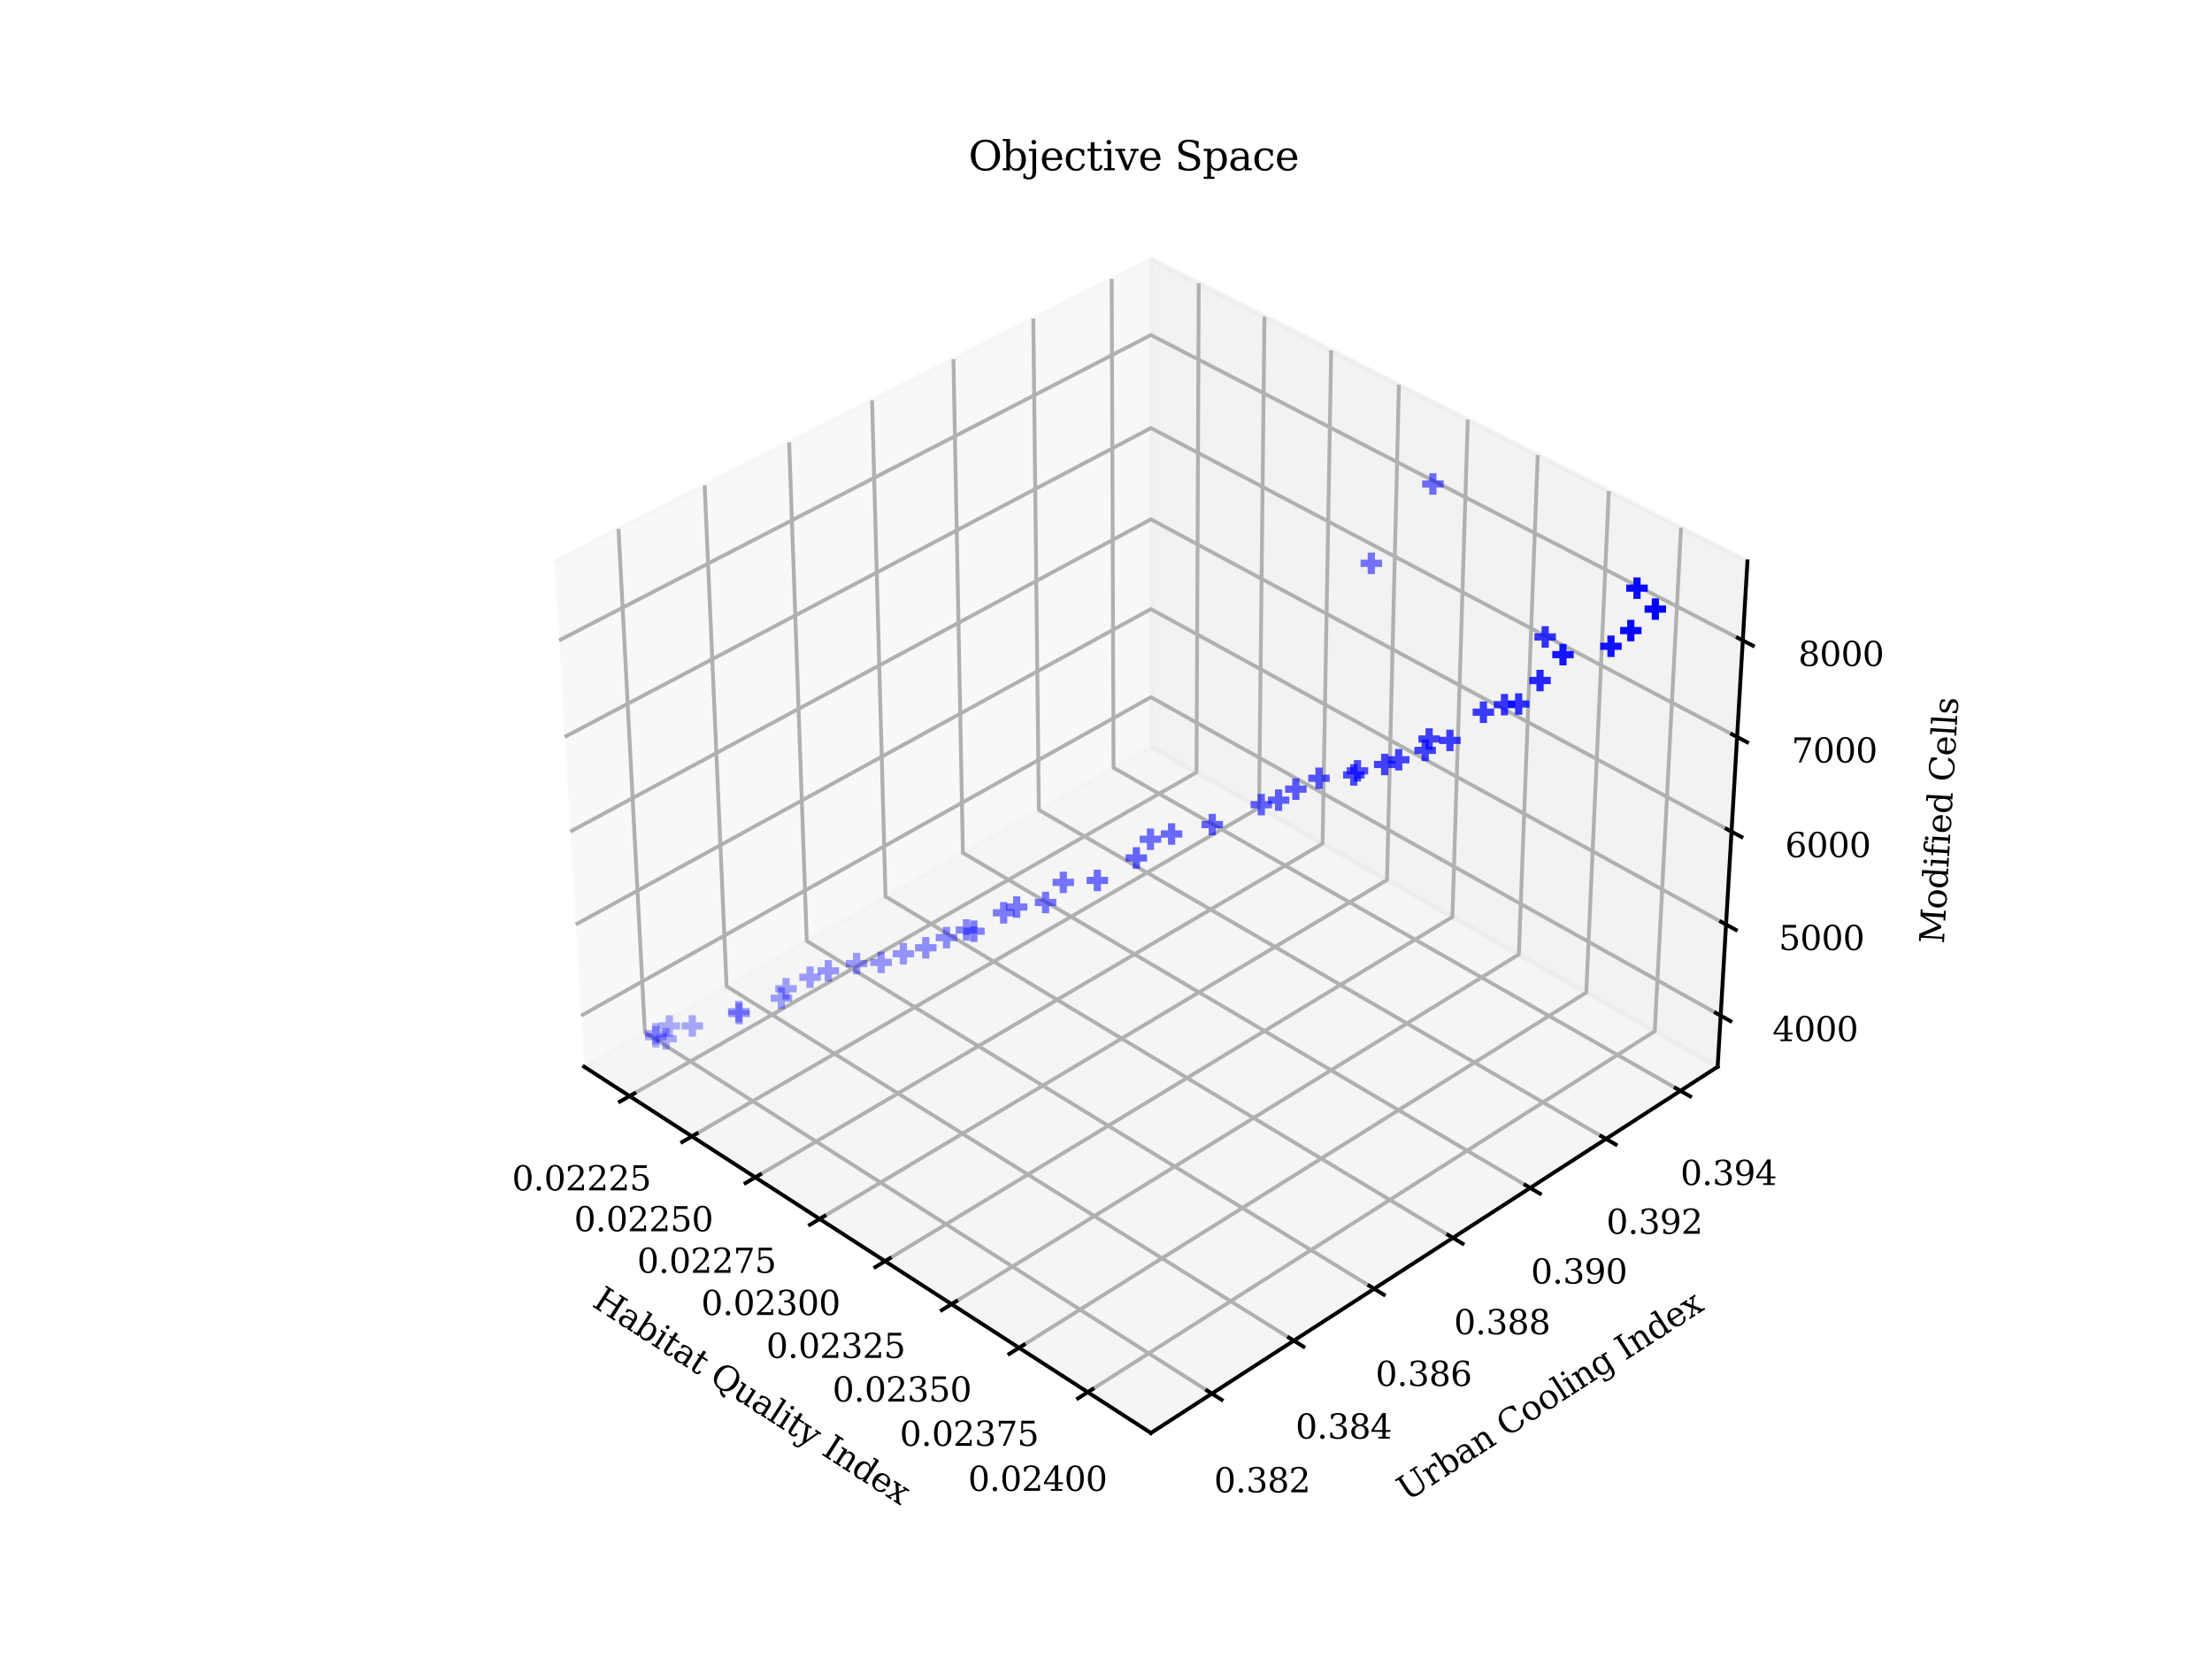 <?xml version="1.0" encoding="utf-8" standalone="no"?>
<!DOCTYPE svg PUBLIC "-//W3C//DTD SVG 1.1//EN"
  "http://www.w3.org/Graphics/SVG/1.1/DTD/svg11.dtd">
<svg xmlns:xlink="http://www.w3.org/1999/xlink" width="460.8pt" height="345.6pt" viewBox="0 0 460.8 345.6" xmlns="http://www.w3.org/2000/svg" version="1.1">
 <defs>
  <style type="text/css">*{stroke-linejoin: round; stroke-linecap: butt}</style>
 </defs>
 <g id="figure_1">
  <g id="patch_1">
   <path d="M 0 345.6 
L 460.8 345.6 
L 460.8 0 
L 0 0 
z
" style="fill: #ffffff"/>
  </g>
  <g id="patch_2">
   <path d="M 103.104 307.584 
L 369.216 307.584 
L 369.216 41.472 
L 103.104 41.472 
z
" style="fill: #ffffff"/>
  </g>
  <g id="pane3d_1">
   <g id="patch_3">
    <path d="M 121.692 222.221 
L 239.756 155.538 
L 239.756 53.947 
L 115.487 116.947 
" style="fill: #f2f2f2; opacity: 0.5; stroke: #f2f2f2; stroke-linejoin: miter"/>
   </g>
  </g>
  <g id="pane3d_2">
   <g id="patch_4">
    <path d="M 239.756 155.538 
L 357.82 222.221 
L 364.025 116.947 
L 239.756 53.947 
" style="fill: #e6e6e6; opacity: 0.5; stroke: #e6e6e6; stroke-linejoin: miter"/>
   </g>
  </g>
  <g id="pane3d_3">
   <g id="patch_5">
    <path d="M 121.692 222.221 
L 239.756 298.518 
L 357.82 222.221 
L 239.756 155.538 
" style="fill: #ececec; opacity: 0.5; stroke: #ececec; stroke-linejoin: miter"/>
   </g>
  </g>
  <g id="axis3d_1">
   <g id="line2d_1">
    <path d="M 121.692 222.221 
L 239.756 298.518 
" style="fill: none; stroke: #000000; stroke-width: 0.8; stroke-linecap: square"/>
   </g>
   <g id="text_1">
    <!-- Habitat Quality Index -->
    <g transform="translate(123.109 271.967) rotate(-327.128) scale(0.07 -0.07)">
     <defs>
      <path id="DejaVuSerif-48" d="M 353 0 
L 353 331 
L 947 331 
L 947 4331 
L 353 4331 
L 353 4666 
L 2175 4666 
L 2175 4331 
L 1581 4331 
L 1581 2719 
L 4000 2719 
L 4000 4331 
L 3406 4331 
L 3406 4666 
L 5228 4666 
L 5228 4331 
L 4634 4331 
L 4634 331 
L 5228 331 
L 5228 0 
L 3406 0 
L 3406 331 
L 4000 331 
L 4000 2338 
L 1581 2338 
L 1581 331 
L 2175 331 
L 2175 0 
L 353 0 
z
" transform="scale(0.016)"/>
      <path id="DejaVuSerif-61" d="M 2547 1044 
L 2547 1747 
L 1806 1747 
Q 1378 1747 1168 1562 
Q 959 1378 959 997 
Q 959 650 1171 447 
Q 1384 244 1747 244 
Q 2106 244 2326 466 
Q 2547 688 2547 1044 
z
M 3122 2075 
L 3122 331 
L 3634 331 
L 3634 0 
L 2547 0 
L 2547 359 
Q 2356 128 2106 18 
Q 1856 -91 1522 -91 
Q 969 -91 644 203 
Q 319 497 319 997 
Q 319 1513 691 1797 
Q 1063 2081 1741 2081 
L 2547 2081 
L 2547 2309 
Q 2547 2688 2317 2895 
Q 2088 3103 1672 3103 
Q 1328 3103 1125 2947 
Q 922 2791 872 2484 
L 575 2484 
L 575 3156 
Q 875 3284 1158 3348 
Q 1441 3413 1709 3413 
Q 2400 3413 2761 3070 
Q 3122 2728 3122 2075 
z
" transform="scale(0.016)"/>
      <path id="DejaVuSerif-62" d="M 738 331 
L 738 4531 
L 184 4531 
L 184 4863 
L 1313 4863 
L 1313 2803 
Q 1481 3116 1742 3264 
Q 2003 3413 2388 3413 
Q 3000 3413 3387 2928 
Q 3775 2444 3775 1663 
Q 3775 881 3387 395 
Q 3000 -91 2388 -91 
Q 2003 -91 1742 57 
Q 1481 206 1313 519 
L 1313 0 
L 184 0 
L 184 331 
L 738 331 
z
M 1313 1497 
Q 1313 897 1542 583 
Q 1772 269 2209 269 
Q 2650 269 2876 622 
Q 3103 975 3103 1663 
Q 3103 2353 2876 2703 
Q 2650 3053 2209 3053 
Q 1772 3053 1542 2737 
Q 1313 2422 1313 1825 
L 1313 1497 
z
" transform="scale(0.016)"/>
      <path id="DejaVuSerif-69" d="M 622 4353 
Q 622 4497 726 4603 
Q 831 4709 978 4709 
Q 1122 4709 1226 4603 
Q 1331 4497 1331 4353 
Q 1331 4206 1228 4103 
Q 1125 4000 978 4000 
Q 831 4000 726 4103 
Q 622 4206 622 4353 
z
M 1356 331 
L 1900 331 
L 1900 0 
L 231 0 
L 231 331 
L 781 331 
L 781 2988 
L 231 2988 
L 231 3322 
L 1356 3322 
L 1356 331 
z
" transform="scale(0.016)"/>
      <path id="DejaVuSerif-74" d="M 691 2988 
L 184 2988 
L 184 3322 
L 691 3322 
L 691 4353 
L 1269 4353 
L 1269 3322 
L 2350 3322 
L 2350 2988 
L 1269 2988 
L 1269 878 
Q 1269 456 1350 337 
Q 1431 219 1650 219 
Q 1875 219 1978 351 
Q 2081 484 2088 781 
L 2522 781 
Q 2497 328 2275 118 
Q 2053 -91 1600 -91 
Q 1103 -91 897 129 
Q 691 350 691 878 
L 691 2988 
z
" transform="scale(0.016)"/>
      <path id="DejaVuSerif-20" transform="scale(0.016)"/>
      <path id="DejaVuSerif-51" d="M 2700 -91 
Q 1628 -91 993 567 
Q 359 1225 359 2328 
Q 359 2894 529 3339 
Q 700 3784 1050 4134 
Q 1356 4441 1750 4595 
Q 2144 4750 2625 4750 
Q 3641 4750 4266 4084 
Q 4891 3419 4891 2328 
Q 4891 1403 4422 773 
Q 3953 144 3128 -38 
Q 3297 -247 3539 -347 
Q 3781 -447 4122 -447 
L 4219 -447 
L 4219 -1025 
Q 3691 -1000 3314 -767 
Q 2938 -534 2700 -91 
z
M 2625 244 
Q 3391 244 3781 770 
Q 4172 1297 4172 2328 
Q 4172 3363 3781 3889 
Q 3391 4416 2625 4416 
Q 1856 4416 1465 3889 
Q 1075 3363 1075 2328 
Q 1075 1297 1465 770 
Q 1856 244 2625 244 
z
" transform="scale(0.016)"/>
      <path id="DejaVuSerif-75" d="M 2266 3322 
L 3341 3322 
L 3341 331 
L 3884 331 
L 3884 0 
L 2766 0 
L 2766 588 
Q 2606 256 2353 82 
Q 2100 -91 1766 -91 
Q 1213 -91 952 223 
Q 691 538 691 1209 
L 691 2988 
L 172 2988 
L 172 3322 
L 1269 3322 
L 1269 1388 
Q 1269 781 1417 556 
Q 1566 331 1947 331 
Q 2347 331 2556 625 
Q 2766 919 2766 1478 
L 2766 2988 
L 2266 2988 
L 2266 3322 
z
" transform="scale(0.016)"/>
      <path id="DejaVuSerif-6c" d="M 1313 331 
L 1856 331 
L 1856 0 
L 184 0 
L 184 331 
L 738 331 
L 738 4531 
L 184 4531 
L 184 4863 
L 1313 4863 
L 1313 331 
z
" transform="scale(0.016)"/>
      <path id="DejaVuSerif-79" d="M 1381 -609 
L 1600 -56 
L 359 2988 
L -19 2988 
L -19 3322 
L 1509 3322 
L 1509 2988 
L 978 2988 
L 1913 703 
L 2847 2988 
L 2350 2988 
L 2350 3322 
L 3597 3322 
L 3597 2988 
L 3225 2988 
L 1703 -750 
Q 1547 -1138 1356 -1280 
Q 1166 -1422 819 -1422 
Q 672 -1422 517 -1397 
Q 363 -1372 206 -1325 
L 206 -691 
L 500 -691 
Q 519 -903 608 -995 
Q 697 -1088 884 -1088 
Q 1056 -1088 1161 -992 
Q 1266 -897 1381 -609 
z
" transform="scale(0.016)"/>
      <path id="DejaVuSerif-49" d="M 1581 331 
L 2175 331 
L 2175 0 
L 353 0 
L 353 331 
L 947 331 
L 947 4331 
L 353 4331 
L 353 4666 
L 2175 4666 
L 2175 4331 
L 1581 4331 
L 1581 331 
z
" transform="scale(0.016)"/>
      <path id="DejaVuSerif-6e" d="M 263 0 
L 263 331 
L 781 331 
L 781 2988 
L 231 2988 
L 231 3322 
L 1356 3322 
L 1356 2731 
Q 1516 3069 1770 3241 
Q 2025 3413 2363 3413 
Q 2913 3413 3172 3097 
Q 3431 2781 3431 2113 
L 3431 331 
L 3944 331 
L 3944 0 
L 2356 0 
L 2356 331 
L 2853 331 
L 2853 1931 
Q 2853 2541 2703 2767 
Q 2553 2994 2175 2994 
Q 1775 2994 1565 2701 
Q 1356 2409 1356 1850 
L 1356 331 
L 1856 331 
L 1856 0 
L 263 0 
z
" transform="scale(0.016)"/>
      <path id="DejaVuSerif-64" d="M 3359 331 
L 3909 331 
L 3909 0 
L 2784 0 
L 2784 519 
Q 2616 206 2355 57 
Q 2094 -91 1709 -91 
Q 1097 -91 708 395 
Q 319 881 319 1663 
Q 319 2444 706 2928 
Q 1094 3413 1709 3413 
Q 2094 3413 2355 3264 
Q 2616 3116 2784 2803 
L 2784 4531 
L 2241 4531 
L 2241 4863 
L 3359 4863 
L 3359 331 
z
M 2784 1497 
L 2784 1825 
Q 2784 2422 2554 2737 
Q 2325 3053 1888 3053 
Q 1444 3053 1217 2703 
Q 991 2353 991 1663 
Q 991 975 1217 622 
Q 1444 269 1888 269 
Q 2325 269 2554 583 
Q 2784 897 2784 1497 
z
" transform="scale(0.016)"/>
      <path id="DejaVuSerif-65" d="M 3469 1600 
L 991 1600 
L 991 1575 
Q 991 903 1244 561 
Q 1497 219 1991 219 
Q 2369 219 2611 417 
Q 2853 616 2950 1006 
L 3413 1006 
Q 3275 459 2904 184 
Q 2534 -91 1931 -91 
Q 1203 -91 761 389 
Q 319 869 319 1663 
Q 319 2450 753 2931 
Q 1188 3413 1894 3413 
Q 2647 3413 3050 2948 
Q 3453 2484 3469 1600 
z
M 2791 1931 
Q 2772 2513 2545 2808 
Q 2319 3103 1894 3103 
Q 1497 3103 1269 2806 
Q 1041 2509 991 1931 
L 2791 1931 
z
" transform="scale(0.016)"/>
      <path id="DejaVuSerif-78" d="M 1863 2028 
L 2559 2988 
L 2113 2988 
L 2113 3322 
L 3391 3322 
L 3391 2988 
L 2950 2988 
L 2059 1759 
L 3097 331 
L 3531 331 
L 3531 0 
L 1997 0 
L 1997 331 
L 2419 331 
L 1697 1325 
L 972 331 
L 1403 331 
L 1403 0 
L 141 0 
L 141 331 
L 581 331 
L 1497 1594 
L 488 2988 
L 78 2988 
L 78 3322 
L 1563 3322 
L 1563 2988 
L 1166 2988 
L 1863 2028 
z
" transform="scale(0.016)"/>
     </defs>
     <use xlink:href="#DejaVuSerif-48"/>
     <use xlink:href="#DejaVuSerif-61" x="87.207"/>
     <use xlink:href="#DejaVuSerif-62" x="146.826"/>
     <use xlink:href="#DejaVuSerif-69" x="210.84"/>
     <use xlink:href="#DejaVuSerif-74" x="242.822"/>
     <use xlink:href="#DejaVuSerif-61" x="283.008"/>
     <use xlink:href="#DejaVuSerif-74" x="342.627"/>
     <use xlink:href="#DejaVuSerif-20" x="382.812"/>
     <use xlink:href="#DejaVuSerif-51" x="414.6"/>
     <use xlink:href="#DejaVuSerif-75" x="496.582"/>
     <use xlink:href="#DejaVuSerif-61" x="560.986"/>
     <use xlink:href="#DejaVuSerif-6c" x="620.605"/>
     <use xlink:href="#DejaVuSerif-69" x="652.588"/>
     <use xlink:href="#DejaVuSerif-74" x="684.57"/>
     <use xlink:href="#DejaVuSerif-79" x="724.756"/>
     <use xlink:href="#DejaVuSerif-20" x="781.25"/>
     <use xlink:href="#DejaVuSerif-49" x="813.037"/>
     <use xlink:href="#DejaVuSerif-6e" x="852.539"/>
     <use xlink:href="#DejaVuSerif-64" x="916.943"/>
     <use xlink:href="#DejaVuSerif-65" x="980.957"/>
     <use xlink:href="#DejaVuSerif-78" x="1040.137"/>
    </g>
   </g>
   <g id="Line3DCollection_1">
    <path d="M 131.151 228.334 
L 249.255 160.903 
L 249.724 59.001 
" style="fill: none; stroke: #b0b0b0; stroke-width: 0.8"/>
    <path d="M 144.141 236.729 
L 262.288 168.264 
L 263.409 65.938 
" style="fill: none; stroke: #b0b0b0; stroke-width: 0.8"/>
    <path d="M 157.338 245.257 
L 275.515 175.734 
L 277.307 72.984 
" style="fill: none; stroke: #b0b0b0; stroke-width: 0.8"/>
    <path d="M 170.745 253.921 
L 288.94 183.317 
L 291.425 80.141 
" style="fill: none; stroke: #b0b0b0; stroke-width: 0.8"/>
    <path d="M 184.37 262.726 
L 302.567 191.014 
L 305.766 87.412 
" style="fill: none; stroke: #b0b0b0; stroke-width: 0.8"/>
    <path d="M 198.216 271.674 
L 316.402 198.828 
L 320.337 94.799 
" style="fill: none; stroke: #b0b0b0; stroke-width: 0.8"/>
    <path d="M 212.29 280.769 
L 330.449 206.762 
L 335.143 102.304 
" style="fill: none; stroke: #b0b0b0; stroke-width: 0.8"/>
    <path d="M 226.596 290.014 
L 344.713 214.819 
L 350.189 109.932 
" style="fill: none; stroke: #b0b0b0; stroke-width: 0.8"/>
   </g>
   <g id="xtick_1">
    <g id="line2d_2">
     <path d="M 132.159 227.759 
L 129.132 229.487 
" style="fill: none; stroke: #000000; stroke-width: 0.8; stroke-linecap: square"/>
    </g>
    <g id="text_2">
     <!-- 0.02225 -->
     <g transform="translate(106.654 247.968) scale(0.07 -0.07)">
      <defs>
       <path id="DejaVuSerif-30" d="M 2034 219 
Q 2513 219 2750 744 
Q 2988 1269 2988 2328 
Q 2988 3391 2750 3916 
Q 2513 4441 2034 4441 
Q 1556 4441 1318 3916 
Q 1081 3391 1081 2328 
Q 1081 1269 1318 744 
Q 1556 219 2034 219 
z
M 2034 -91 
Q 1275 -91 848 546 
Q 422 1184 422 2328 
Q 422 3475 848 4112 
Q 1275 4750 2034 4750 
Q 2797 4750 3222 4112 
Q 3647 3475 3647 2328 
Q 3647 1184 3222 546 
Q 2797 -91 2034 -91 
z
" transform="scale(0.016)"/>
       <path id="DejaVuSerif-2e" d="M 603 325 
Q 603 500 722 622 
Q 841 744 1019 744 
Q 1191 744 1312 622 
Q 1434 500 1434 325 
Q 1434 153 1312 31 
Q 1191 -91 1019 -91 
Q 841 -91 722 29 
Q 603 150 603 325 
z
" transform="scale(0.016)"/>
       <path id="DejaVuSerif-32" d="M 819 3553 
L 469 3553 
L 469 4384 
Q 803 4563 1142 4656 
Q 1481 4750 1806 4750 
Q 2534 4750 2956 4397 
Q 3378 4044 3378 3438 
Q 3378 2753 2422 1800 
Q 2347 1728 2309 1691 
L 1131 513 
L 3078 513 
L 3078 1088 
L 3444 1088 
L 3444 0 
L 434 0 
L 434 341 
L 1850 1753 
Q 2319 2222 2519 2614 
Q 2719 3006 2719 3438 
Q 2719 3909 2473 4175 
Q 2228 4441 1797 4441 
Q 1350 4441 1106 4219 
Q 863 3997 819 3553 
z
" transform="scale(0.016)"/>
       <path id="DejaVuSerif-35" d="M 3219 4666 
L 3219 4153 
L 1081 4153 
L 1081 2816 
Q 1244 2928 1461 2984 
Q 1678 3041 1947 3041 
Q 2703 3041 3140 2622 
Q 3578 2203 3578 1478 
Q 3578 738 3136 323 
Q 2694 -91 1894 -91 
Q 1572 -91 1234 -12 
Q 897 66 544 225 
L 544 1131 
L 897 1131 
Q 925 688 1179 453 
Q 1434 219 1894 219 
Q 2388 219 2653 544 
Q 2919 869 2919 1478 
Q 2919 2084 2655 2407 
Q 2391 2731 1894 2731 
Q 1613 2731 1398 2631 
Q 1184 2531 1019 2322 
L 750 2322 
L 750 4666 
L 3219 4666 
z
" transform="scale(0.016)"/>
      </defs>
      <use xlink:href="#DejaVuSerif-30"/>
      <use xlink:href="#DejaVuSerif-2e" x="63.623"/>
      <use xlink:href="#DejaVuSerif-30" x="95.41"/>
      <use xlink:href="#DejaVuSerif-32" x="159.033"/>
      <use xlink:href="#DejaVuSerif-32" x="222.656"/>
      <use xlink:href="#DejaVuSerif-32" x="286.279"/>
      <use xlink:href="#DejaVuSerif-35" x="349.902"/>
     </g>
    </g>
   </g>
   <g id="xtick_2">
    <g id="line2d_3">
     <path d="M 145.15 236.144 
L 142.12 237.9 
" style="fill: none; stroke: #000000; stroke-width: 0.8; stroke-linecap: square"/>
    </g>
    <g id="text_3">
     <!-- 0.02250 -->
     <g transform="translate(119.583 256.488) scale(0.07 -0.07)">
      <use xlink:href="#DejaVuSerif-30"/>
      <use xlink:href="#DejaVuSerif-2e" x="63.623"/>
      <use xlink:href="#DejaVuSerif-30" x="95.41"/>
      <use xlink:href="#DejaVuSerif-32" x="159.033"/>
      <use xlink:href="#DejaVuSerif-32" x="222.656"/>
      <use xlink:href="#DejaVuSerif-35" x="286.279"/>
      <use xlink:href="#DejaVuSerif-30" x="349.902"/>
     </g>
    </g>
   </g>
   <g id="xtick_3">
    <g id="line2d_4">
     <path d="M 158.347 244.663 
L 155.315 246.447 
" style="fill: none; stroke: #000000; stroke-width: 0.8; stroke-linecap: square"/>
    </g>
    <g id="text_4">
     <!-- 0.02275 -->
     <g transform="translate(132.719 265.144) scale(0.07 -0.07)">
      <defs>
       <path id="DejaVuSerif-37" d="M 3609 4347 
L 1784 0 
L 1319 0 
L 3059 4153 
L 903 4153 
L 903 3578 
L 538 3578 
L 538 4666 
L 3609 4666 
L 3609 4347 
z
" transform="scale(0.016)"/>
      </defs>
      <use xlink:href="#DejaVuSerif-30"/>
      <use xlink:href="#DejaVuSerif-2e" x="63.623"/>
      <use xlink:href="#DejaVuSerif-30" x="95.41"/>
      <use xlink:href="#DejaVuSerif-32" x="159.033"/>
      <use xlink:href="#DejaVuSerif-32" x="222.656"/>
      <use xlink:href="#DejaVuSerif-37" x="286.279"/>
      <use xlink:href="#DejaVuSerif-35" x="349.902"/>
     </g>
    </g>
   </g>
   <g id="xtick_4">
    <g id="line2d_5">
     <path d="M 171.756 253.318 
L 168.721 255.131 
" style="fill: none; stroke: #000000; stroke-width: 0.8; stroke-linecap: square"/>
    </g>
    <g id="text_5">
     <!-- 0.02300 -->
     <g transform="translate(146.065 273.938) scale(0.07 -0.07)">
      <defs>
       <path id="DejaVuSerif-33" d="M 622 4469 
Q 988 4606 1323 4678 
Q 1659 4750 1953 4750 
Q 2638 4750 3022 4454 
Q 3406 4159 3406 3634 
Q 3406 3213 3140 2930 
Q 2875 2647 2388 2547 
Q 2963 2466 3280 2130 
Q 3597 1794 3597 1259 
Q 3597 606 3158 257 
Q 2719 -91 1894 -91 
Q 1528 -91 1179 -12 
Q 831 66 488 225 
L 488 1131 
L 838 1131 
Q 869 681 1141 450 
Q 1413 219 1906 219 
Q 2384 219 2661 495 
Q 2938 772 2938 1253 
Q 2938 1803 2653 2086 
Q 2369 2369 1819 2369 
L 1522 2369 
L 1522 2688 
L 1678 2688 
Q 2225 2688 2498 2914 
Q 2772 3141 2772 3597 
Q 2772 4006 2547 4223 
Q 2322 4441 1900 4441 
Q 1478 4441 1245 4241 
Q 1013 4041 972 3647 
L 622 3647 
L 622 4469 
z
" transform="scale(0.016)"/>
      </defs>
      <use xlink:href="#DejaVuSerif-30"/>
      <use xlink:href="#DejaVuSerif-2e" x="63.623"/>
      <use xlink:href="#DejaVuSerif-30" x="95.41"/>
      <use xlink:href="#DejaVuSerif-32" x="159.033"/>
      <use xlink:href="#DejaVuSerif-33" x="222.656"/>
      <use xlink:href="#DejaVuSerif-30" x="286.279"/>
      <use xlink:href="#DejaVuSerif-30" x="349.902"/>
     </g>
    </g>
   </g>
   <g id="xtick_5">
    <g id="line2d_6">
     <path d="M 185.381 262.113 
L 182.345 263.955 
" style="fill: none; stroke: #000000; stroke-width: 0.8; stroke-linecap: square"/>
    </g>
    <g id="text_6">
     <!-- 0.02325 -->
     <g transform="translate(159.628 282.875) scale(0.07 -0.07)">
      <use xlink:href="#DejaVuSerif-30"/>
      <use xlink:href="#DejaVuSerif-2e" x="63.623"/>
      <use xlink:href="#DejaVuSerif-30" x="95.41"/>
      <use xlink:href="#DejaVuSerif-32" x="159.033"/>
      <use xlink:href="#DejaVuSerif-33" x="222.656"/>
      <use xlink:href="#DejaVuSerif-32" x="286.279"/>
      <use xlink:href="#DejaVuSerif-35" x="349.902"/>
     </g>
    </g>
   </g>
   <g id="xtick_6">
    <g id="line2d_7">
     <path d="M 199.228 271.051 
L 196.19 272.923 
" style="fill: none; stroke: #000000; stroke-width: 0.8; stroke-linecap: square"/>
    </g>
    <g id="text_7">
     <!-- 0.02350 -->
     <g transform="translate(173.411 291.957) scale(0.07 -0.07)">
      <use xlink:href="#DejaVuSerif-30"/>
      <use xlink:href="#DejaVuSerif-2e" x="63.623"/>
      <use xlink:href="#DejaVuSerif-30" x="95.41"/>
      <use xlink:href="#DejaVuSerif-32" x="159.033"/>
      <use xlink:href="#DejaVuSerif-33" x="222.656"/>
      <use xlink:href="#DejaVuSerif-35" x="286.279"/>
      <use xlink:href="#DejaVuSerif-30" x="349.902"/>
     </g>
    </g>
   </g>
   <g id="xtick_7">
    <g id="line2d_8">
     <path d="M 213.302 280.135 
L 210.263 282.038 
" style="fill: none; stroke: #000000; stroke-width: 0.8; stroke-linecap: square"/>
    </g>
    <g id="text_8">
     <!-- 0.02375 -->
     <g transform="translate(187.421 301.189) scale(0.07 -0.07)">
      <use xlink:href="#DejaVuSerif-30"/>
      <use xlink:href="#DejaVuSerif-2e" x="63.623"/>
      <use xlink:href="#DejaVuSerif-30" x="95.41"/>
      <use xlink:href="#DejaVuSerif-32" x="159.033"/>
      <use xlink:href="#DejaVuSerif-33" x="222.656"/>
      <use xlink:href="#DejaVuSerif-37" x="286.279"/>
      <use xlink:href="#DejaVuSerif-35" x="349.902"/>
     </g>
    </g>
   </g>
   <g id="xtick_8">
    <g id="line2d_9">
     <path d="M 227.608 289.37 
L 224.569 291.305 
" style="fill: none; stroke: #000000; stroke-width: 0.8; stroke-linecap: square"/>
    </g>
    <g id="text_9">
     <!-- 0.02400 -->
     <g transform="translate(201.663 310.573) scale(0.07 -0.07)">
      <defs>
       <path id="DejaVuSerif-34" d="M 2234 1581 
L 2234 4063 
L 641 1581 
L 2234 1581 
z
M 3609 0 
L 1484 0 
L 1484 331 
L 2234 331 
L 2234 1247 
L 197 1247 
L 197 1588 
L 2241 4750 
L 2859 4750 
L 2859 1581 
L 3750 1581 
L 3750 1247 
L 2859 1247 
L 2859 331 
L 3609 331 
L 3609 0 
z
" transform="scale(0.016)"/>
      </defs>
      <use xlink:href="#DejaVuSerif-30"/>
      <use xlink:href="#DejaVuSerif-2e" x="63.623"/>
      <use xlink:href="#DejaVuSerif-30" x="95.41"/>
      <use xlink:href="#DejaVuSerif-32" x="159.033"/>
      <use xlink:href="#DejaVuSerif-34" x="222.656"/>
      <use xlink:href="#DejaVuSerif-30" x="286.279"/>
      <use xlink:href="#DejaVuSerif-30" x="349.902"/>
     </g>
    </g>
   </g>
  </g>
  <g id="axis3d_2">
   <g id="line2d_10">
    <path d="M 357.82 222.221 
L 239.756 298.518 
" style="fill: none; stroke: #000000; stroke-width: 0.8; stroke-linecap: square"/>
   </g>
   <g id="text_10">
    <!-- Urban Cooling Index -->
    <g transform="translate(293.112 312.868) rotate(-32.872) scale(0.07 -0.07)">
     <defs>
      <path id="DejaVuSerif-55" d="M 897 4331 
L 300 4331 
L 300 4666 
L 2125 4666 
L 2125 4331 
L 1528 4331 
L 1528 1919 
Q 1528 1025 1820 672 
Q 2113 319 2828 319 
Q 3544 319 3836 672 
Q 4128 1025 4128 1919 
L 4128 4331 
L 3531 4331 
L 3531 4666 
L 5106 4666 
L 5106 4331 
L 4513 4331 
L 4513 1856 
Q 4513 791 4103 350 
Q 3694 -91 2713 -91 
Q 1731 -91 1314 353 
Q 897 797 897 1856 
L 897 4331 
z
" transform="scale(0.016)"/>
      <path id="DejaVuSerif-72" d="M 3059 3328 
L 3059 2497 
L 2728 2497 
Q 2713 2744 2591 2866 
Q 2469 2988 2234 2988 
Q 1809 2988 1582 2694 
Q 1356 2400 1356 1850 
L 1356 331 
L 2022 331 
L 2022 0 
L 263 0 
L 263 331 
L 781 331 
L 781 2994 
L 231 2994 
L 231 3322 
L 1356 3322 
L 1356 2731 
Q 1525 3078 1790 3245 
Q 2056 3413 2438 3413 
Q 2578 3413 2733 3391 
Q 2888 3369 3059 3328 
z
" transform="scale(0.016)"/>
      <path id="DejaVuSerif-43" d="M 4513 1234 
Q 4306 581 3820 245 
Q 3334 -91 2591 -91 
Q 2134 -91 1743 65 
Q 1353 222 1050 525 
Q 700 875 529 1320 
Q 359 1766 359 2328 
Q 359 3416 987 4083 
Q 1616 4750 2644 4750 
Q 3025 4750 3456 4650 
Q 3888 4550 4384 4347 
L 4384 3272 
L 4031 3272 
Q 3916 3859 3567 4137 
Q 3219 4416 2591 4416 
Q 1844 4416 1459 3886 
Q 1075 3356 1075 2328 
Q 1075 1303 1459 773 
Q 1844 244 2591 244 
Q 3113 244 3450 492 
Q 3788 741 3938 1234 
L 4513 1234 
z
" transform="scale(0.016)"/>
      <path id="DejaVuSerif-6f" d="M 1925 219 
Q 2388 219 2623 584 
Q 2859 950 2859 1663 
Q 2859 2375 2623 2739 
Q 2388 3103 1925 3103 
Q 1463 3103 1227 2739 
Q 991 2375 991 1663 
Q 991 950 1228 584 
Q 1466 219 1925 219 
z
M 1925 -91 
Q 1200 -91 759 389 
Q 319 869 319 1663 
Q 319 2456 758 2934 
Q 1197 3413 1925 3413 
Q 2653 3413 3092 2934 
Q 3531 2456 3531 1663 
Q 3531 869 3092 389 
Q 2653 -91 1925 -91 
z
" transform="scale(0.016)"/>
      <path id="DejaVuSerif-67" d="M 3359 2988 
L 3359 72 
Q 3359 -644 2965 -1033 
Q 2572 -1422 1844 -1422 
Q 1516 -1422 1216 -1362 
Q 916 -1303 641 -1184 
L 641 -488 
L 941 -488 
Q 997 -813 1206 -963 
Q 1416 -1113 1806 -1113 
Q 2313 -1113 2548 -827 
Q 2784 -541 2784 72 
L 2784 519 
Q 2616 206 2355 57 
Q 2094 -91 1709 -91 
Q 1097 -91 708 395 
Q 319 881 319 1663 
Q 319 2444 706 2928 
Q 1094 3413 1709 3413 
Q 2094 3413 2355 3264 
Q 2616 3116 2784 2803 
L 2784 3322 
L 3909 3322 
L 3909 2988 
L 3359 2988 
z
M 2784 1825 
Q 2784 2422 2554 2737 
Q 2325 3053 1888 3053 
Q 1444 3053 1217 2703 
Q 991 2353 991 1663 
Q 991 975 1217 622 
Q 1444 269 1888 269 
Q 2325 269 2554 583 
Q 2784 897 2784 1497 
L 2784 1825 
z
" transform="scale(0.016)"/>
     </defs>
     <use xlink:href="#DejaVuSerif-55"/>
     <use xlink:href="#DejaVuSerif-72" x="84.277"/>
     <use xlink:href="#DejaVuSerif-62" x="132.08"/>
     <use xlink:href="#DejaVuSerif-61" x="196.094"/>
     <use xlink:href="#DejaVuSerif-6e" x="255.713"/>
     <use xlink:href="#DejaVuSerif-20" x="320.117"/>
     <use xlink:href="#DejaVuSerif-43" x="351.904"/>
     <use xlink:href="#DejaVuSerif-6f" x="428.418"/>
     <use xlink:href="#DejaVuSerif-6f" x="488.623"/>
     <use xlink:href="#DejaVuSerif-6c" x="548.828"/>
     <use xlink:href="#DejaVuSerif-69" x="580.811"/>
     <use xlink:href="#DejaVuSerif-6e" x="612.793"/>
     <use xlink:href="#DejaVuSerif-67" x="677.197"/>
     <use xlink:href="#DejaVuSerif-20" x="741.211"/>
     <use xlink:href="#DejaVuSerif-49" x="772.998"/>
     <use xlink:href="#DejaVuSerif-6e" x="812.5"/>
     <use xlink:href="#DejaVuSerif-64" x="876.904"/>
     <use xlink:href="#DejaVuSerif-65" x="940.918"/>
     <use xlink:href="#DejaVuSerif-78" x="1000.098"/>
    </g>
   </g>
   <g id="Line3DCollection_2">
    <path d="M 128.844 110.175 
L 134.345 215.075 
L 252.46 290.309 
" style="fill: none; stroke: #b0b0b0; stroke-width: 0.8"/>
    <path d="M 146.79 101.077 
L 151.359 205.465 
L 269.524 279.281 
" style="fill: none; stroke: #b0b0b0; stroke-width: 0.8"/>
    <path d="M 164.395 92.152 
L 168.065 196.029 
L 286.257 268.468 
" style="fill: none; stroke: #b0b0b0; stroke-width: 0.8"/>
    <path d="M 181.668 83.396 
L 184.471 186.763 
L 302.669 257.862 
" style="fill: none; stroke: #b0b0b0; stroke-width: 0.8"/>
    <path d="M 198.618 74.803 
L 200.586 177.662 
L 318.768 247.458 
" style="fill: none; stroke: #b0b0b0; stroke-width: 0.8"/>
    <path d="M 215.254 66.369 
L 216.416 168.721 
L 334.564 237.25 
" style="fill: none; stroke: #b0b0b0; stroke-width: 0.8"/>
    <path d="M 231.585 58.09 
L 231.969 159.936 
L 350.066 227.232 
" style="fill: none; stroke: #b0b0b0; stroke-width: 0.8"/>
   </g>
   <g id="xtick_9">
    <g id="line2d_11">
     <path d="M 251.448 289.664 
L 254.487 291.6 
" style="fill: none; stroke: #000000; stroke-width: 0.8; stroke-linecap: square"/>
    </g>
    <g id="text_11">
     <!-- 0.382 -->
     <g transform="translate(252.902 310.872) scale(0.07 -0.07)">
      <defs>
       <path id="DejaVuSerif-38" d="M 2981 1275 
Q 2981 1775 2732 2051 
Q 2484 2328 2034 2328 
Q 1584 2328 1336 2051 
Q 1088 1775 1088 1275 
Q 1088 772 1336 495 
Q 1584 219 2034 219 
Q 2484 219 2732 495 
Q 2981 772 2981 1275 
z
M 2853 3541 
Q 2853 3966 2637 4203 
Q 2422 4441 2034 4441 
Q 1650 4441 1433 4203 
Q 1216 3966 1216 3541 
Q 1216 3113 1433 2875 
Q 1650 2638 2034 2638 
Q 2422 2638 2637 2875 
Q 2853 3113 2853 3541 
z
M 2516 2484 
Q 3047 2413 3344 2092 
Q 3641 1772 3641 1275 
Q 3641 619 3225 264 
Q 2809 -91 2034 -91 
Q 1263 -91 845 264 
Q 428 619 428 1275 
Q 428 1772 725 2092 
Q 1022 2413 1556 2484 
Q 1084 2569 832 2842 
Q 581 3116 581 3541 
Q 581 4103 968 4426 
Q 1356 4750 2034 4750 
Q 2713 4750 3100 4426 
Q 3488 4103 3488 3541 
Q 3488 3116 3236 2842 
Q 2984 2569 2516 2484 
z
" transform="scale(0.016)"/>
      </defs>
      <use xlink:href="#DejaVuSerif-30"/>
      <use xlink:href="#DejaVuSerif-2e" x="63.623"/>
      <use xlink:href="#DejaVuSerif-33" x="95.41"/>
      <use xlink:href="#DejaVuSerif-38" x="159.033"/>
      <use xlink:href="#DejaVuSerif-32" x="222.656"/>
     </g>
    </g>
   </g>
   <g id="xtick_10">
    <g id="line2d_12">
     <path d="M 268.512 278.649 
L 271.551 280.548 
" style="fill: none; stroke: #000000; stroke-width: 0.8; stroke-linecap: square"/>
    </g>
    <g id="text_12">
     <!-- 0.384 -->
     <g transform="translate(269.889 299.679) scale(0.07 -0.07)">
      <use xlink:href="#DejaVuSerif-30"/>
      <use xlink:href="#DejaVuSerif-2e" x="63.623"/>
      <use xlink:href="#DejaVuSerif-33" x="95.41"/>
      <use xlink:href="#DejaVuSerif-38" x="159.033"/>
      <use xlink:href="#DejaVuSerif-34" x="222.656"/>
     </g>
    </g>
   </g>
   <g id="xtick_11">
    <g id="line2d_13">
     <path d="M 285.246 267.848 
L 288.283 269.71 
" style="fill: none; stroke: #000000; stroke-width: 0.8; stroke-linecap: square"/>
    </g>
    <g id="text_13">
     <!-- 0.386 -->
     <g transform="translate(286.546 288.703) scale(0.07 -0.07)">
      <defs>
       <path id="DejaVuSerif-36" d="M 2094 219 
Q 2534 219 2771 542 
Q 3009 866 3009 1472 
Q 3009 2078 2771 2401 
Q 2534 2725 2094 2725 
Q 1647 2725 1412 2412 
Q 1178 2100 1178 1509 
Q 1178 888 1415 553 
Q 1653 219 2094 219 
z
M 1075 2569 
Q 1288 2803 1556 2918 
Q 1825 3034 2163 3034 
Q 2859 3034 3264 2615 
Q 3669 2197 3669 1472 
Q 3669 763 3233 336 
Q 2797 -91 2069 -91 
Q 1278 -91 853 498 
Q 428 1088 428 2181 
Q 428 3406 931 4078 
Q 1434 4750 2350 4750 
Q 2597 4750 2869 4703 
Q 3141 4656 3425 4563 
L 3425 3794 
L 3072 3794 
Q 3034 4109 2831 4275 
Q 2628 4441 2284 4441 
Q 1678 4441 1381 3981 
Q 1084 3522 1075 2569 
z
" transform="scale(0.016)"/>
      </defs>
      <use xlink:href="#DejaVuSerif-30"/>
      <use xlink:href="#DejaVuSerif-2e" x="63.623"/>
      <use xlink:href="#DejaVuSerif-33" x="95.41"/>
      <use xlink:href="#DejaVuSerif-38" x="159.033"/>
      <use xlink:href="#DejaVuSerif-36" x="222.656"/>
     </g>
    </g>
   </g>
   <g id="xtick_12">
    <g id="line2d_14">
     <path d="M 301.658 257.254 
L 304.693 259.08 
" style="fill: none; stroke: #000000; stroke-width: 0.8; stroke-linecap: square"/>
    </g>
    <g id="text_14">
     <!-- 0.388 -->
     <g transform="translate(302.883 277.938) scale(0.07 -0.07)">
      <use xlink:href="#DejaVuSerif-30"/>
      <use xlink:href="#DejaVuSerif-2e" x="63.623"/>
      <use xlink:href="#DejaVuSerif-33" x="95.41"/>
      <use xlink:href="#DejaVuSerif-38" x="159.033"/>
      <use xlink:href="#DejaVuSerif-38" x="222.656"/>
     </g>
    </g>
   </g>
   <g id="xtick_13">
    <g id="line2d_15">
     <path d="M 317.758 246.862 
L 320.791 248.653 
" style="fill: none; stroke: #000000; stroke-width: 0.8; stroke-linecap: square"/>
    </g>
    <g id="text_15">
     <!-- 0.390 -->
     <g transform="translate(318.909 267.378) scale(0.07 -0.07)">
      <defs>
       <path id="DejaVuSerif-39" d="M 2994 2091 
Q 2784 1856 2512 1740 
Q 2241 1625 1900 1625 
Q 1206 1625 804 2044 
Q 403 2463 403 3188 
Q 403 3897 839 4323 
Q 1275 4750 2003 4750 
Q 2794 4750 3217 4161 
Q 3641 3572 3641 2478 
Q 3641 1253 3137 581 
Q 2634 -91 1722 -91 
Q 1475 -91 1203 -44 
Q 931 3 647 97 
L 647 872 
L 997 872 
Q 1038 556 1241 387 
Q 1444 219 1784 219 
Q 2391 219 2687 676 
Q 2984 1134 2994 2091 
z
M 1978 4441 
Q 1534 4441 1298 4117 
Q 1063 3794 1063 3188 
Q 1063 2581 1298 2256 
Q 1534 1931 1978 1931 
Q 2422 1931 2658 2245 
Q 2894 2559 2894 3150 
Q 2894 3772 2656 4106 
Q 2419 4441 1978 4441 
z
" transform="scale(0.016)"/>
      </defs>
      <use xlink:href="#DejaVuSerif-30"/>
      <use xlink:href="#DejaVuSerif-2e" x="63.623"/>
      <use xlink:href="#DejaVuSerif-33" x="95.41"/>
      <use xlink:href="#DejaVuSerif-39" x="159.033"/>
      <use xlink:href="#DejaVuSerif-30" x="222.656"/>
     </g>
    </g>
   </g>
   <g id="xtick_14">
    <g id="line2d_16">
     <path d="M 333.555 236.665 
L 336.586 238.423 
" style="fill: none; stroke: #000000; stroke-width: 0.8; stroke-linecap: square"/>
    </g>
    <g id="text_16">
     <!-- 0.392 -->
     <g transform="translate(334.632 257.017) scale(0.07 -0.07)">
      <use xlink:href="#DejaVuSerif-30"/>
      <use xlink:href="#DejaVuSerif-2e" x="63.623"/>
      <use xlink:href="#DejaVuSerif-33" x="95.41"/>
      <use xlink:href="#DejaVuSerif-39" x="159.033"/>
      <use xlink:href="#DejaVuSerif-32" x="222.656"/>
     </g>
    </g>
   </g>
   <g id="xtick_15">
    <g id="line2d_17">
     <path d="M 349.058 226.658 
L 352.085 228.383 
" style="fill: none; stroke: #000000; stroke-width: 0.8; stroke-linecap: square"/>
    </g>
    <g id="text_17">
     <!-- 0.394 -->
     <g transform="translate(350.062 246.85) scale(0.07 -0.07)">
      <use xlink:href="#DejaVuSerif-30"/>
      <use xlink:href="#DejaVuSerif-2e" x="63.623"/>
      <use xlink:href="#DejaVuSerif-33" x="95.41"/>
      <use xlink:href="#DejaVuSerif-39" x="159.033"/>
      <use xlink:href="#DejaVuSerif-34" x="222.656"/>
     </g>
    </g>
   </g>
  </g>
  <g id="axis3d_3">
   <g id="line2d_18">
    <path d="M 357.82 222.221 
L 364.025 116.947 
" style="fill: none; stroke: #000000; stroke-width: 0.8; stroke-linecap: square"/>
   </g>
   <g id="text_18">
    <!-- Modified Cells -->
    <g transform="translate(404.943 196.676) rotate(-86.627) scale(0.07 -0.07)">
     <defs>
      <path id="DejaVuSerif-4d" d="M 353 0 
L 353 331 
L 947 331 
L 947 4331 
L 319 4331 
L 319 4666 
L 1678 4666 
L 3316 1344 
L 4953 4666 
L 6228 4666 
L 6228 4331 
L 5606 4331 
L 5606 331 
L 6203 331 
L 6203 0 
L 4378 0 
L 4378 331 
L 4972 331 
L 4972 3938 
L 3372 684 
L 2931 684 
L 1331 3938 
L 1331 331 
L 1925 331 
L 1925 0 
L 353 0 
z
" transform="scale(0.016)"/>
      <path id="DejaVuSerif-66" d="M 2753 4078 
L 2450 4078 
Q 2447 4313 2317 4434 
Q 2188 4556 1941 4556 
Q 1619 4556 1487 4379 
Q 1356 4203 1356 3750 
L 1356 3322 
L 2284 3322 
L 2284 2988 
L 1356 2988 
L 1356 331 
L 2094 331 
L 2094 0 
L 231 0 
L 231 331 
L 781 331 
L 781 2988 
L 231 2988 
L 231 3322 
L 781 3322 
L 781 3738 
Q 781 4294 1070 4578 
Q 1359 4863 1919 4863 
Q 2128 4863 2337 4825 
Q 2547 4788 2753 4709 
L 2753 4078 
z
" transform="scale(0.016)"/>
      <path id="DejaVuSerif-73" d="M 359 184 
L 359 959 
L 691 959 
Q 703 588 923 403 
Q 1144 219 1575 219 
Q 1963 219 2166 364 
Q 2369 509 2369 788 
Q 2369 1006 2220 1140 
Q 2072 1275 1594 1428 
L 1178 1569 
Q 750 1706 558 1912 
Q 366 2119 366 2438 
Q 366 2894 700 3153 
Q 1034 3413 1625 3413 
Q 1888 3413 2178 3344 
Q 2469 3275 2778 3144 
L 2778 2419 
L 2447 2419 
Q 2434 2741 2221 2922 
Q 2009 3103 1644 3103 
Q 1281 3103 1095 2975 
Q 909 2847 909 2591 
Q 909 2381 1050 2254 
Q 1191 2128 1613 1997 
L 2069 1856 
Q 2541 1709 2748 1489 
Q 2956 1269 2956 922 
Q 2956 450 2595 179 
Q 2234 -91 1600 -91 
Q 1278 -91 972 -22 
Q 666 47 359 184 
z
" transform="scale(0.016)"/>
     </defs>
     <use xlink:href="#DejaVuSerif-4d"/>
     <use xlink:href="#DejaVuSerif-6f" x="102.393"/>
     <use xlink:href="#DejaVuSerif-64" x="162.598"/>
     <use xlink:href="#DejaVuSerif-69" x="226.611"/>
     <use xlink:href="#DejaVuSerif-66" x="258.594"/>
     <use xlink:href="#DejaVuSerif-69" x="295.605"/>
     <use xlink:href="#DejaVuSerif-65" x="327.588"/>
     <use xlink:href="#DejaVuSerif-64" x="386.768"/>
     <use xlink:href="#DejaVuSerif-20" x="450.781"/>
     <use xlink:href="#DejaVuSerif-43" x="482.568"/>
     <use xlink:href="#DejaVuSerif-65" x="559.082"/>
     <use xlink:href="#DejaVuSerif-6c" x="618.262"/>
     <use xlink:href="#DejaVuSerif-6c" x="650.244"/>
     <use xlink:href="#DejaVuSerif-73" x="682.227"/>
    </g>
   </g>
   <g id="Line3DCollection_3">
    <path d="M 358.448 211.576 
L 239.756 145.234 
L 121.065 211.576 
" style="fill: none; stroke: #b0b0b0; stroke-width: 0.8"/>
    <path d="M 359.567 192.588 
L 239.756 126.874 
L 119.945 192.588 
" style="fill: none; stroke: #b0b0b0; stroke-width: 0.8"/>
    <path d="M 360.707 173.239 
L 239.756 108.186 
L 118.805 173.239 
" style="fill: none; stroke: #b0b0b0; stroke-width: 0.8"/>
    <path d="M 361.87 153.519 
L 239.756 89.163 
L 117.642 153.519 
" style="fill: none; stroke: #b0b0b0; stroke-width: 0.8"/>
    <path d="M 363.055 133.415 
L 239.756 69.795 
L 116.458 133.415 
" style="fill: none; stroke: #b0b0b0; stroke-width: 0.8"/>
   </g>
   <g id="xtick_16">
    <g id="line2d_19">
     <path d="M 357.435 211.009 
L 360.477 212.71 
" style="fill: none; stroke: #000000; stroke-width: 0.8; stroke-linecap: square"/>
    </g>
    <g id="text_19">
     <!-- 4000 -->
     <g transform="translate(369.237 216.894) scale(0.07 -0.07)">
      <use xlink:href="#DejaVuSerif-34"/>
      <use xlink:href="#DejaVuSerif-30" x="63.623"/>
      <use xlink:href="#DejaVuSerif-30" x="127.246"/>
      <use xlink:href="#DejaVuSerif-30" x="190.869"/>
     </g>
    </g>
   </g>
   <g id="xtick_17">
    <g id="line2d_20">
     <path d="M 358.544 192.027 
L 361.617 193.713 
" style="fill: none; stroke: #000000; stroke-width: 0.8; stroke-linecap: square"/>
    </g>
    <g id="text_20">
     <!-- 5000 -->
     <g transform="translate(370.541 197.907) scale(0.07 -0.07)">
      <use xlink:href="#DejaVuSerif-35"/>
      <use xlink:href="#DejaVuSerif-30" x="63.623"/>
      <use xlink:href="#DejaVuSerif-30" x="127.246"/>
      <use xlink:href="#DejaVuSerif-30" x="190.869"/>
     </g>
    </g>
   </g>
   <g id="xtick_18">
    <g id="line2d_21">
     <path d="M 359.674 172.683 
L 362.778 174.353 
" style="fill: none; stroke: #000000; stroke-width: 0.8; stroke-linecap: square"/>
    </g>
    <g id="text_21">
     <!-- 6000 -->
     <g transform="translate(371.871 178.558) scale(0.07 -0.07)">
      <use xlink:href="#DejaVuSerif-36"/>
      <use xlink:href="#DejaVuSerif-30" x="63.623"/>
      <use xlink:href="#DejaVuSerif-30" x="127.246"/>
      <use xlink:href="#DejaVuSerif-30" x="190.869"/>
     </g>
    </g>
   </g>
   <g id="xtick_19">
    <g id="line2d_22">
     <path d="M 360.825 152.968 
L 363.962 154.621 
" style="fill: none; stroke: #000000; stroke-width: 0.8; stroke-linecap: square"/>
    </g>
    <g id="text_22">
     <!-- 7000 -->
     <g transform="translate(373.226 158.838) scale(0.07 -0.07)">
      <use xlink:href="#DejaVuSerif-37"/>
      <use xlink:href="#DejaVuSerif-30" x="63.623"/>
      <use xlink:href="#DejaVuSerif-30" x="127.246"/>
      <use xlink:href="#DejaVuSerif-30" x="190.869"/>
     </g>
    </g>
   </g>
   <g id="xtick_20">
    <g id="line2d_23">
     <path d="M 362 132.871 
L 365.168 134.506 
" style="fill: none; stroke: #000000; stroke-width: 0.8; stroke-linecap: square"/>
    </g>
    <g id="text_23">
     <!-- 8000 -->
     <g transform="translate(374.608 138.734) scale(0.07 -0.07)">
      <use xlink:href="#DejaVuSerif-38"/>
      <use xlink:href="#DejaVuSerif-30" x="63.623"/>
      <use xlink:href="#DejaVuSerif-30" x="127.246"/>
      <use xlink:href="#DejaVuSerif-30" x="190.869"/>
     </g>
    </g>
   </g>
  </g>
  <g id="axes_1">
   <g id="Path3DCollection_1">
    <path d="M 134.346 215.342 
L 138.818 215.342 
M 136.582 217.578 
L 136.582 213.106 
" clip-path="url(#p3d7c2cf3a7)" style="fill: #0000ff; fill-opacity: 0.3; stroke: #0000ff; stroke-opacity: 0.3; stroke-width: 1.5"/>
    <path d="M 134.396 215.991 
L 138.868 215.991 
M 136.632 218.227 
L 136.632 213.755 
" clip-path="url(#p3d7c2cf3a7)" style="fill: #0000ff; fill-opacity: 0.301; stroke: #0000ff; stroke-opacity: 0.301; stroke-width: 1.5"/>
    <path d="M 137.211 213.72 
L 141.683 213.72 
M 139.447 215.956 
L 139.447 211.483 
" clip-path="url(#p3d7c2cf3a7)" style="fill: #0000ff; fill-opacity: 0.306; stroke: #0000ff; stroke-opacity: 0.306; stroke-width: 1.5"/>
    <path d="M 136.511 216.396 
L 140.983 216.396 
M 138.747 218.632 
L 138.747 214.16 
" clip-path="url(#p3d7c2cf3a7)" style="fill: #0000ff; fill-opacity: 0.316; stroke: #0000ff; stroke-opacity: 0.316; stroke-width: 1.5"/>
    <path d="M 141.985 213.73 
L 146.457 213.73 
M 144.221 215.966 
L 144.221 211.494 
" clip-path="url(#p3d7c2cf3a7)" style="fill: #0000ff; fill-opacity: 0.326; stroke: #0000ff; stroke-opacity: 0.326; stroke-width: 1.5"/>
    <path d="M 151.656 210.723 
L 156.128 210.723 
M 153.892 212.959 
L 153.892 208.487 
" clip-path="url(#p3d7c2cf3a7)" style="fill: #0000ff; fill-opacity: 0.338; stroke: #0000ff; stroke-opacity: 0.338; stroke-width: 1.5"/>
    <path d="M 151.746 211.154 
L 156.218 211.154 
M 153.982 213.39 
L 153.982 208.918 
" clip-path="url(#p3d7c2cf3a7)" style="fill: #0000ff; fill-opacity: 0.339; stroke: #0000ff; stroke-opacity: 0.339; stroke-width: 1.5"/>
    <path d="M 161.504 205.982 
L 165.976 205.982 
M 163.74 208.218 
L 163.74 203.746 
" clip-path="url(#p3d7c2cf3a7)" style="fill: #0000ff; fill-opacity: 0.359; stroke: #0000ff; stroke-opacity: 0.359; stroke-width: 1.5"/>
    <path d="M 160.549 207.955 
L 165.021 207.955 
M 162.785 210.191 
L 162.785 205.719 
" clip-path="url(#p3d7c2cf3a7)" style="fill: #0000ff; fill-opacity: 0.364; stroke: #0000ff; stroke-opacity: 0.364; stroke-width: 1.5"/>
    <path d="M 166.513 203.572 
L 170.985 203.572 
M 168.749 205.808 
L 168.749 201.336 
" clip-path="url(#p3d7c2cf3a7)" style="fill: #0000ff; fill-opacity: 0.373; stroke: #0000ff; stroke-opacity: 0.373; stroke-width: 1.5"/>
    <path d="M 176.208 200.735 
L 180.68 200.735 
M 178.444 202.971 
L 178.444 198.499 
" clip-path="url(#p3d7c2cf3a7)" style="fill: #0000ff; fill-opacity: 0.378; stroke: #0000ff; stroke-opacity: 0.378; stroke-width: 1.5"/>
    <path d="M 170.317 202.252 
L 174.789 202.252 
M 172.553 204.488 
L 172.553 200.016 
" clip-path="url(#p3d7c2cf3a7)" style="fill: #0000ff; fill-opacity: 0.39; stroke: #0000ff; stroke-opacity: 0.39; stroke-width: 1.5"/>
    <path d="M 181.318 200.484 
L 185.79 200.484 
M 183.554 202.72 
L 183.554 198.248 
" clip-path="url(#p3d7c2cf3a7)" style="fill: #0000ff; fill-opacity: 0.398; stroke: #0000ff; stroke-opacity: 0.398; stroke-width: 1.5"/>
    <path d="M 185.953 198.69 
L 190.425 198.69 
M 188.189 200.926 
L 188.189 196.453 
" clip-path="url(#p3d7c2cf3a7)" style="fill: #0000ff; fill-opacity: 0.399; stroke: #0000ff; stroke-opacity: 0.399; stroke-width: 1.5"/>
    <path d="M 190.626 197.438 
L 195.098 197.438 
M 192.862 199.674 
L 192.862 195.202 
" clip-path="url(#p3d7c2cf3a7)" style="fill: #0000ff; fill-opacity: 0.418; stroke: #0000ff; stroke-opacity: 0.418; stroke-width: 1.5"/>
    <path d="M 194.942 195.318 
L 199.414 195.318 
M 197.178 197.554 
L 197.178 193.082 
" clip-path="url(#p3d7c2cf3a7)" style="fill: #0000ff; fill-opacity: 0.433; stroke: #0000ff; stroke-opacity: 0.433; stroke-width: 1.5"/>
    <path d="M 199.1 193.734 
L 203.572 193.734 
M 201.336 195.971 
L 201.336 191.498 
" clip-path="url(#p3d7c2cf3a7)" style="fill: #0000ff; fill-opacity: 0.449; stroke: #0000ff; stroke-opacity: 0.449; stroke-width: 1.5"/>
    <path d="M 200.648 193.99 
L 205.12 193.99 
M 202.884 196.226 
L 202.884 191.754 
" clip-path="url(#p3d7c2cf3a7)" style="fill: #0000ff; fill-opacity: 0.482; stroke: #0000ff; stroke-opacity: 0.482; stroke-width: 1.5"/>
    <path d="M 206.839 190.152 
L 211.312 190.152 
M 209.075 192.388 
L 209.075 187.916 
" clip-path="url(#p3d7c2cf3a7)" style="fill: #0000ff; fill-opacity: 0.494; stroke: #0000ff; stroke-opacity: 0.494; stroke-width: 1.5"/>
    <path d="M 209.555 188.955 
L 214.027 188.955 
M 211.791 191.191 
L 211.791 186.719 
" clip-path="url(#p3d7c2cf3a7)" style="fill: #0000ff; fill-opacity: 0.508; stroke: #0000ff; stroke-opacity: 0.508; stroke-width: 1.5"/>
    <path d="M 215.577 188.002 
L 220.049 188.002 
M 217.813 190.238 
L 217.813 185.766 
" clip-path="url(#p3d7c2cf3a7)" style="fill: #0000ff; fill-opacity: 0.517; stroke: #0000ff; stroke-opacity: 0.517; stroke-width: 1.5"/>
    <path d="M 219.273 183.814 
L 223.745 183.814 
M 221.509 186.05 
L 221.509 181.577 
" clip-path="url(#p3d7c2cf3a7)" style="fill: #0000ff; fill-opacity: 0.527; stroke: #0000ff; stroke-opacity: 0.527; stroke-width: 1.5"/>
    <path d="M 283.434 117.352 
L 287.907 117.352 
M 285.671 119.588 
L 285.671 115.116 
" clip-path="url(#p3d7c2cf3a7)" style="fill: #0000ff; fill-opacity: 0.529; stroke: #0000ff; stroke-opacity: 0.529; stroke-width: 1.5"/>
    <path d="M 296.259 100.821 
L 300.731 100.821 
M 298.495 103.057 
L 298.495 98.585 
" clip-path="url(#p3d7c2cf3a7)" style="fill: #0000ff; fill-opacity: 0.552; stroke: #0000ff; stroke-opacity: 0.552; stroke-width: 1.5"/>
    <path d="M 226.364 183.412 
L 230.837 183.412 
M 228.601 185.648 
L 228.601 181.176 
" clip-path="url(#p3d7c2cf3a7)" style="fill: #0000ff; fill-opacity: 0.555; stroke: #0000ff; stroke-opacity: 0.555; stroke-width: 1.5"/>
    <path d="M 237.421 174.838 
L 241.893 174.838 
M 239.657 177.074 
L 239.657 172.601 
" clip-path="url(#p3d7c2cf3a7)" style="fill: #0000ff; fill-opacity: 0.556; stroke: #0000ff; stroke-opacity: 0.556; stroke-width: 1.5"/>
    <path d="M 241.827 173.734 
L 246.299 173.734 
M 244.063 175.97 
L 244.063 171.498 
" clip-path="url(#p3d7c2cf3a7)" style="fill: #0000ff; fill-opacity: 0.575; stroke: #0000ff; stroke-opacity: 0.575; stroke-width: 1.5"/>
    <path d="M 250.3 171.779 
L 254.772 171.779 
M 252.536 174.015 
L 252.536 169.543 
" clip-path="url(#p3d7c2cf3a7)" style="fill: #0000ff; fill-opacity: 0.592; stroke: #0000ff; stroke-opacity: 0.592; stroke-width: 1.5"/>
    <path d="M 234.482 178.73 
L 238.954 178.73 
M 236.718 180.966 
L 236.718 176.494 
" clip-path="url(#p3d7c2cf3a7)" style="fill: #0000ff; fill-opacity: 0.593; stroke: #0000ff; stroke-opacity: 0.593; stroke-width: 1.5"/>
    <path d="M 260.517 167.627 
L 264.989 167.627 
M 262.753 169.863 
L 262.753 165.391 
" clip-path="url(#p3d7c2cf3a7)" style="fill: #0000ff; fill-opacity: 0.603; stroke: #0000ff; stroke-opacity: 0.603; stroke-width: 1.5"/>
    <path d="M 264.116 166.683 
L 268.588 166.683 
M 266.352 168.919 
L 266.352 164.447 
" clip-path="url(#p3d7c2cf3a7)" style="fill: #0000ff; fill-opacity: 0.618; stroke: #0000ff; stroke-opacity: 0.618; stroke-width: 1.5"/>
    <path d="M 267.714 164.391 
L 272.186 164.391 
M 269.95 166.627 
L 269.95 162.155 
" clip-path="url(#p3d7c2cf3a7)" style="fill: #0000ff; fill-opacity: 0.63; stroke: #0000ff; stroke-opacity: 0.63; stroke-width: 1.5"/>
    <path d="M 272.533 162.133 
L 277.005 162.133 
M 274.769 164.369 
L 274.769 159.897 
" clip-path="url(#p3d7c2cf3a7)" style="fill: #0000ff; fill-opacity: 0.664; stroke: #0000ff; stroke-opacity: 0.664; stroke-width: 1.5"/>
    <path d="M 280.552 160.579 
L 285.025 160.579 
M 282.788 162.815 
L 282.788 158.343 
" clip-path="url(#p3d7c2cf3a7)" style="fill: #0000ff; fill-opacity: 0.684; stroke: #0000ff; stroke-opacity: 0.684; stroke-width: 1.5"/>
    <path d="M 279.787 161.424 
L 284.26 161.424 
M 282.024 163.66 
L 282.024 159.188 
" clip-path="url(#p3d7c2cf3a7)" style="fill: #0000ff; fill-opacity: 0.693; stroke: #0000ff; stroke-opacity: 0.693; stroke-width: 1.5"/>
    <path d="M 286.223 159.256 
L 290.695 159.256 
M 288.459 161.492 
L 288.459 157.02 
" clip-path="url(#p3d7c2cf3a7)" style="fill: #0000ff; fill-opacity: 0.723; stroke: #0000ff; stroke-opacity: 0.723; stroke-width: 1.5"/>
    <path d="M 289.143 158.273 
L 293.615 158.273 
M 291.379 160.509 
L 291.379 156.037 
" clip-path="url(#p3d7c2cf3a7)" style="fill: #0000ff; fill-opacity: 0.724; stroke: #0000ff; stroke-opacity: 0.724; stroke-width: 1.5"/>
    <path d="M 294.653 156.319 
L 299.125 156.319 
M 296.889 158.555 
L 296.889 154.083 
" clip-path="url(#p3d7c2cf3a7)" style="fill: #0000ff; fill-opacity: 0.733; stroke: #0000ff; stroke-opacity: 0.733; stroke-width: 1.5"/>
    <path d="M 295.48 153.941 
L 299.952 153.941 
M 297.716 156.177 
L 297.716 151.705 
" clip-path="url(#p3d7c2cf3a7)" style="fill: #0000ff; fill-opacity: 0.739; stroke: #0000ff; stroke-opacity: 0.739; stroke-width: 1.5"/>
    <path d="M 299.814 154.24 
L 304.286 154.24 
M 302.05 156.476 
L 302.05 152.004 
" clip-path="url(#p3d7c2cf3a7)" style="fill: #0000ff; fill-opacity: 0.747; stroke: #0000ff; stroke-opacity: 0.747; stroke-width: 1.5"/>
    <path d="M 306.783 148.369 
L 311.255 148.369 
M 309.019 150.605 
L 309.019 146.133 
" clip-path="url(#p3d7c2cf3a7)" style="fill: #0000ff; fill-opacity: 0.757; stroke: #0000ff; stroke-opacity: 0.757; stroke-width: 1.5"/>
    <path d="M 311.174 146.79 
L 315.646 146.79 
M 313.41 149.026 
L 313.41 144.554 
" clip-path="url(#p3d7c2cf3a7)" style="fill: #0000ff; fill-opacity: 0.777; stroke: #0000ff; stroke-opacity: 0.777; stroke-width: 1.5"/>
    <path d="M 319.655 132.689 
L 324.127 132.689 
M 321.891 134.925 
L 321.891 130.453 
" clip-path="url(#p3d7c2cf3a7)" style="fill: #0000ff; fill-opacity: 0.791; stroke: #0000ff; stroke-opacity: 0.791; stroke-width: 1.5"/>
    <path d="M 314.131 146.655 
L 318.603 146.655 
M 316.367 148.891 
L 316.367 144.419 
" clip-path="url(#p3d7c2cf3a7)" style="fill: #0000ff; fill-opacity: 0.803; stroke: #0000ff; stroke-opacity: 0.803; stroke-width: 1.5"/>
    <path d="M 318.584 141.768 
L 323.056 141.768 
M 320.82 144.004 
L 320.82 139.532 
" clip-path="url(#p3d7c2cf3a7)" style="fill: #0000ff; fill-opacity: 0.844; stroke: #0000ff; stroke-opacity: 0.844; stroke-width: 1.5"/>
    <path d="M 323.362 136.373 
L 327.834 136.373 
M 325.598 138.609 
L 325.598 134.137 
" clip-path="url(#p3d7c2cf3a7)" style="fill: #0000ff; fill-opacity: 0.917; stroke: #0000ff; stroke-opacity: 0.917; stroke-width: 1.5"/>
    <path d="M 333.361 134.622 
L 337.833 134.622 
M 335.597 136.858 
L 335.597 132.386 
" clip-path="url(#p3d7c2cf3a7)" style="fill: #0000ff; fill-opacity: 0.924; stroke: #0000ff; stroke-opacity: 0.924; stroke-width: 1.5"/>
    <path d="M 338.779 122.529 
L 343.251 122.529 
M 341.015 124.765 
L 341.015 120.293 
" clip-path="url(#p3d7c2cf3a7)" style="fill: #0000ff; fill-opacity: 0.957; stroke: #0000ff; stroke-opacity: 0.957; stroke-width: 1.5"/>
    <path d="M 337.494 131.357 
L 341.966 131.357 
M 339.73 133.593 
L 339.73 129.121 
" clip-path="url(#p3d7c2cf3a7)" style="fill: #0000ff; fill-opacity: 0.966; stroke: #0000ff; stroke-opacity: 0.966; stroke-width: 1.5"/>
    <path d="M 342.601 126.883 
L 347.073 126.883 
M 344.837 129.119 
L 344.837 124.647 
" clip-path="url(#p3d7c2cf3a7)" style="fill: #0000ff; stroke: #0000ff; stroke-width: 1.5"/>
   </g>
   <g id="text_24">
    <!-- Objective Space -->
    <g transform="translate(201.755 35.472) scale(0.084 -0.084)">
     <defs>
      <path id="DejaVuSerif-4f" d="M 2625 244 
Q 3391 244 3781 770 
Q 4172 1297 4172 2328 
Q 4172 3363 3781 3889 
Q 3391 4416 2625 4416 
Q 1856 4416 1465 3889 
Q 1075 3363 1075 2328 
Q 1075 1297 1465 770 
Q 1856 244 2625 244 
z
M 2625 -91 
Q 2150 -91 1751 65 
Q 1353 222 1050 525 
Q 700 875 529 1319 
Q 359 1763 359 2328 
Q 359 2894 529 3339 
Q 700 3784 1050 4134 
Q 1356 4441 1750 4595 
Q 2144 4750 2625 4750 
Q 3641 4750 4266 4084 
Q 4891 3419 4891 2328 
Q 4891 1769 4719 1320 
Q 4547 872 4197 525 
Q 3891 219 3497 64 
Q 3103 -91 2625 -91 
z
" transform="scale(0.016)"/>
      <path id="DejaVuSerif-6a" d="M 641 4353 
Q 641 4497 745 4603 
Q 850 4709 997 4709 
Q 1141 4709 1245 4603 
Q 1350 4497 1350 4353 
Q 1350 4206 1248 4103 
Q 1147 4000 997 4000 
Q 850 4000 745 4103 
Q 641 4206 641 4353 
z
M 781 2988 
L 238 2988 
L 238 3322 
L 1356 3322 
L 1356 -325 
Q 1356 -838 1051 -1130 
Q 747 -1422 213 -1422 
Q -13 -1422 -217 -1370 
Q -422 -1319 -616 -1216 
L -616 -531 
L -319 -531 
Q -297 -831 -164 -972 
Q -31 -1113 225 -1113 
Q 509 -1113 645 -920 
Q 781 -728 781 -325 
L 781 2988 
z
" transform="scale(0.016)"/>
      <path id="DejaVuSerif-63" d="M 3291 997 
Q 3169 466 2822 187 
Q 2475 -91 1925 -91 
Q 1200 -91 759 389 
Q 319 869 319 1663 
Q 319 2459 759 2936 
Q 1200 3413 1925 3413 
Q 2241 3413 2553 3339 
Q 2866 3266 3181 3116 
L 3181 2266 
L 2847 2266 
Q 2781 2703 2561 2903 
Q 2341 3103 1931 3103 
Q 1466 3103 1228 2742 
Q 991 2381 991 1663 
Q 991 944 1227 581 
Q 1463 219 1931 219 
Q 2303 219 2525 412 
Q 2747 606 2828 997 
L 3291 997 
z
" transform="scale(0.016)"/>
      <path id="DejaVuSerif-76" d="M 1581 0 
L 359 2988 
L -19 2988 
L -19 3322 
L 1509 3322 
L 1509 2988 
L 978 2988 
L 1913 703 
L 2847 2988 
L 2350 2988 
L 2350 3322 
L 3597 3322 
L 3597 2988 
L 3225 2988 
L 2003 0 
L 1581 0 
z
" transform="scale(0.016)"/>
      <path id="DejaVuSerif-53" d="M 594 225 
L 594 1288 
L 953 1284 
Q 969 753 1261 498 
Q 1553 244 2150 244 
Q 2706 244 2998 464 
Q 3291 684 3291 1106 
Q 3291 1444 3114 1625 
Q 2938 1806 2369 1978 
L 1753 2163 
Q 1084 2366 811 2669 
Q 538 2972 538 3500 
Q 538 4094 959 4422 
Q 1381 4750 2144 4750 
Q 2469 4750 2856 4679 
Q 3244 4609 3681 4475 
L 3681 3481 
L 3328 3481 
Q 3275 3975 2998 4195 
Q 2722 4416 2156 4416 
Q 1663 4416 1405 4214 
Q 1147 4013 1147 3628 
Q 1147 3294 1340 3103 
Q 1534 2913 2163 2725 
L 2741 2553 
Q 3375 2363 3645 2067 
Q 3916 1772 3916 1275 
Q 3916 597 3481 253 
Q 3047 -91 2188 -91 
Q 1803 -91 1404 -12 
Q 1006 66 594 225 
z
" transform="scale(0.016)"/>
      <path id="DejaVuSerif-70" d="M 1313 1825 
L 1313 1497 
Q 1313 897 1542 583 
Q 1772 269 2209 269 
Q 2650 269 2876 622 
Q 3103 975 3103 1663 
Q 3103 2353 2876 2703 
Q 2650 3053 2209 3053 
Q 1772 3053 1542 2737 
Q 1313 2422 1313 1825 
z
M 738 2988 
L 184 2988 
L 184 3322 
L 1313 3322 
L 1313 2803 
Q 1481 3116 1742 3264 
Q 2003 3413 2388 3413 
Q 3000 3413 3387 2928 
Q 3775 2444 3775 1663 
Q 3775 881 3387 395 
Q 3000 -91 2388 -91 
Q 2003 -91 1742 57 
Q 1481 206 1313 519 
L 1313 -997 
L 1856 -997 
L 1856 -1331 
L 184 -1331 
L 184 -997 
L 738 -997 
L 738 2988 
z
" transform="scale(0.016)"/>
     </defs>
     <use xlink:href="#DejaVuSerif-4f"/>
     <use xlink:href="#DejaVuSerif-62" x="81.982"/>
     <use xlink:href="#DejaVuSerif-6a" x="145.996"/>
     <use xlink:href="#DejaVuSerif-65" x="177.002"/>
     <use xlink:href="#DejaVuSerif-63" x="236.182"/>
     <use xlink:href="#DejaVuSerif-74" x="292.188"/>
     <use xlink:href="#DejaVuSerif-69" x="332.373"/>
     <use xlink:href="#DejaVuSerif-76" x="364.355"/>
     <use xlink:href="#DejaVuSerif-65" x="420.85"/>
     <use xlink:href="#DejaVuSerif-20" x="480.029"/>
     <use xlink:href="#DejaVuSerif-53" x="511.816"/>
     <use xlink:href="#DejaVuSerif-70" x="580.322"/>
     <use xlink:href="#DejaVuSerif-61" x="644.336"/>
     <use xlink:href="#DejaVuSerif-63" x="703.955"/>
     <use xlink:href="#DejaVuSerif-65" x="759.961"/>
    </g>
   </g>
  </g>
 </g>
 <defs>
  <clipPath id="p3d7c2cf3a7">
   <rect x="103.104" y="41.472" width="266.112" height="266.112"/>
  </clipPath>
 </defs>
</svg>
